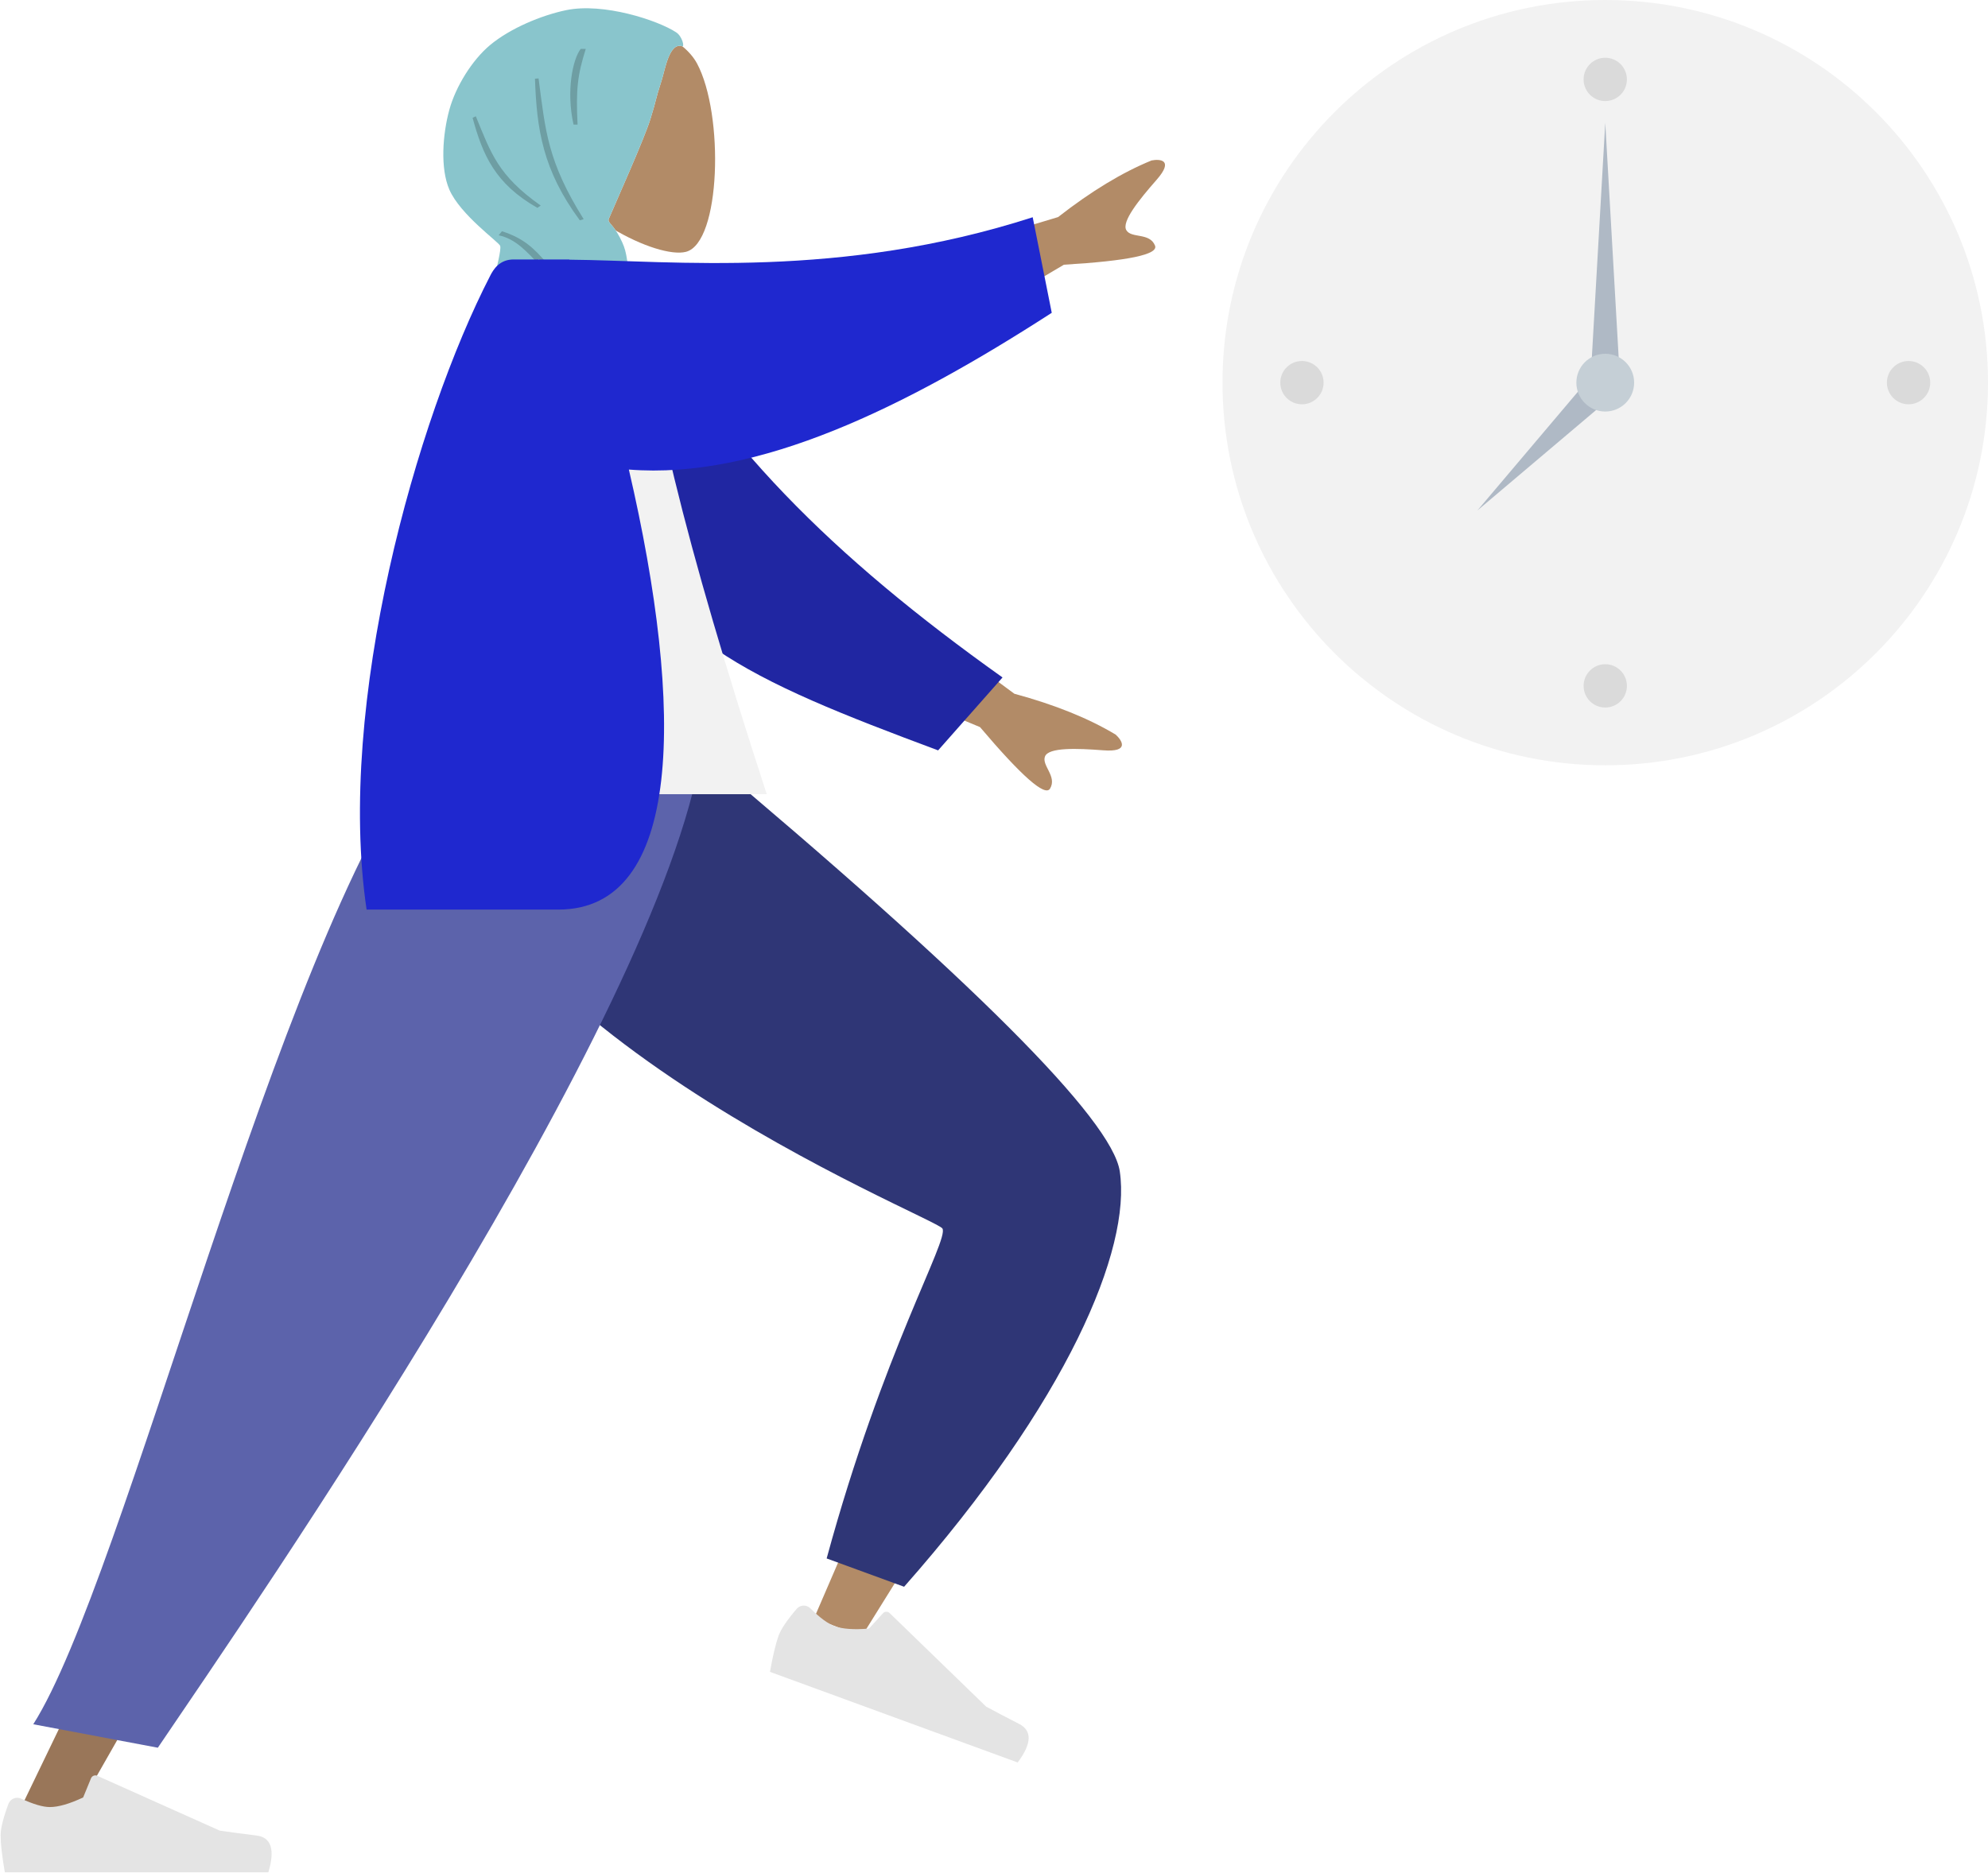 <svg width="348" height="328" viewBox="0 0 348 328" fill="none" xmlns="http://www.w3.org/2000/svg">
<g filter="url(#filter0_b_9_179)">
<path fill-rule="evenodd" clip-rule="evenodd" d="M97.587 31.961C93.818 27.519 91.268 22.075 91.694 15.975C92.922 -1.601 117.286 2.265 122.025 11.136C126.764 20.007 126.201 42.508 120.076 44.094C117.633 44.726 112.43 43.177 107.134 39.972L110.458 63.588H90.829L97.587 31.961Z" fill="#B28B67"/>
<path d="M119.426 8.105C119.863 8.252 119.426 6.363 118.38 5.673C115.174 3.554 105.628 0.418 99.101 1.779C94.728 2.691 89.275 4.979 85.783 7.895C82.634 10.525 79.769 15.16 78.654 19.232C77.484 23.508 77.042 29.458 78.654 33.189C80.575 37.632 87.378 42.42 87.558 43.056C87.763 43.782 86.96 46.617 86.371 49.604C85.783 52.592 86.05 60.198 86.371 61.438C86.883 63.421 89.631 64.395 90.83 64.539C97.454 65.332 102.257 73.59 104.255 75.703C113.151 84.673 119.36 88.573 122.882 87.405C123.808 87.098 122.419 75.953 121.492 71.177C120.566 66.4 111.476 57.876 110.894 55.066C110.551 53.412 110.494 50.531 110.458 50.4C109.601 44.465 109.748 43.982 108.498 41.564C107.247 39.146 106.278 39.004 106.578 38.299C108.047 34.857 112.77 24.325 113.841 20.882C115.118 16.777 114.515 18.125 115.831 14.035C116.414 12.223 117.156 7.339 119.426 8.105Z" fill="white"/>
<path d="M119.426 8.105C119.863 8.252 119.426 6.363 118.38 5.673C115.174 3.554 105.628 0.418 99.101 1.779C94.728 2.691 89.275 4.979 85.783 7.895C82.634 10.525 79.769 15.16 78.654 19.232C77.484 23.508 77.042 29.458 78.654 33.189C80.575 37.632 87.378 42.42 87.558 43.056C87.763 43.782 86.96 46.617 86.371 49.604C85.783 52.592 86.05 60.198 86.371 61.438C86.883 63.421 89.631 64.395 90.83 64.539C97.454 65.332 102.257 73.59 104.255 75.703C113.151 84.673 119.36 88.573 122.882 87.405C123.808 87.098 122.419 75.953 121.492 71.177C120.566 66.4 111.476 57.876 110.894 55.066C110.551 53.412 110.494 50.531 110.458 50.4C109.601 44.465 109.748 43.982 108.498 41.564C107.247 39.146 106.278 39.004 106.578 38.299C108.047 34.857 112.77 24.325 113.841 20.882C115.118 16.777 114.515 18.125 115.831 14.035C116.414 12.223 117.156 7.339 119.426 8.105Z" fill="#89C5CC"/>
<path fill-rule="evenodd" clip-rule="evenodd" d="M102.538 8.562C101.103 13.134 100.795 15.574 101.103 21.82H100.399C99.085 15.925 100.255 10.377 101.653 8.562H102.538ZM83.291 20.36C85.964 26.874 87.183 30.721 94.649 35.992L94.073 36.398C86.661 32.18 84.503 27.148 82.728 20.631L83.291 20.36ZM94.275 13.73C95.49 22.977 95.844 28.258 102.17 38.373L101.497 38.58C94.987 29.773 93.955 22.585 93.647 13.781L94.275 13.73ZM87.288 41.197L87.864 40.494C95.721 42.965 94.846 48.068 104.742 53.235L103.915 53.738C95.25 50.147 93.224 42.445 87.288 41.197Z" fill="black" fill-opacity="0.2"/>
<path fill-rule="evenodd" clip-rule="evenodd" d="M75.06 131.551C76.535 151.763 171.536 211.268 172.09 212.937C172.337 213.679 162.48 237.135 142.52 283.306L150.825 286.547C181.44 237.649 195.961 210.595 194.388 205.384C192.137 197.925 167.567 173.385 120.678 131.766L75.06 131.551Z" fill="#B28B67"/>
<path fill-rule="evenodd" clip-rule="evenodd" d="M144.706 272.879L158.264 277.835C186.854 245.442 198.06 218.714 196.017 205.096C194.655 196.018 170.17 171.519 122.561 131.601L74.088 131.601C75.742 178.407 163.796 213.115 164.974 215.11C166.152 217.105 154.561 236.64 144.706 272.879Z" fill="#2F3676"/>
<path fill-rule="evenodd" clip-rule="evenodd" d="M139.454 281.707C137.76 283.693 136.707 285.258 136.294 286.4C135.791 287.79 135.288 289.902 134.785 292.736C136.393 293.325 150.847 298.614 178.147 308.604C180.625 305.283 180.704 303.03 178.384 301.844C176.064 300.657 174.145 299.651 172.626 298.823L155.731 282.443C155.406 282.128 154.888 282.136 154.575 282.462C154.569 282.467 154.564 282.473 154.559 282.478L152.123 285.154C149.495 285.382 147.479 285.24 146.074 284.725C144.932 284.308 143.523 283.268 141.846 281.608C141.202 280.971 140.166 280.977 139.533 281.621C139.505 281.649 139.479 281.677 139.454 281.707Z" fill="#E4E4E4"/>
<path fill-rule="evenodd" clip-rule="evenodd" d="M85.984 131.551L43.663 233.576L2.069 319.83H11.882L119.249 131.551H85.984Z" fill="#997659"/>
<path fill-rule="evenodd" clip-rule="evenodd" d="M1.482 315.848C0.567 318.301 0.109 320.136 0.109 321.354C0.109 322.835 0.355 324.996 0.846 327.837C2.557 327.837 17.933 327.837 46.975 327.837C48.173 323.858 47.481 321.709 44.899 321.392C42.316 321.075 40.171 320.788 38.462 320.533L17.023 310.934C16.61 310.75 16.126 310.936 15.943 311.35C15.939 311.357 15.936 311.364 15.933 311.372L14.555 314.729C12.164 315.849 10.222 316.409 8.727 316.409C7.512 316.409 5.835 315.916 3.695 314.931C2.874 314.553 1.903 314.915 1.527 315.74C1.51 315.775 1.495 315.812 1.482 315.848Z" fill="#E4E4E4"/>
<path fill-rule="evenodd" clip-rule="evenodd" d="M5.825 301.912L27.631 306.018C44.491 281.127 115.051 179.064 122.787 131.551H74.243C48.407 165.898 21.896 276.609 5.825 301.912Z" fill="#5C63AB"/>
<path fill-rule="evenodd" clip-rule="evenodd" d="M154.222 47.353L185.221 38.008C191.004 33.488 196.459 30.183 201.585 28.093C203.076 27.811 205.545 27.974 202.46 31.488C199.376 35.002 196.289 38.837 197.169 40.31C198.05 41.783 201.259 40.673 202.187 43.007C202.807 44.562 197.491 45.677 186.239 46.349L162.136 60.594L154.222 47.353ZM151.483 102.237L177.571 121.475C184.646 123.392 190.558 125.777 195.305 128.631C196.426 129.657 197.781 131.735 193.131 131.376C188.48 131.017 183.572 130.849 182.931 132.442C182.289 134.035 185.103 135.94 183.806 138.089C182.941 139.522 178.856 135.929 171.549 127.311L145.716 116.553L151.483 102.237Z" fill="#B28B67"/>
<path fill-rule="evenodd" clip-rule="evenodd" d="M110.961 50.43C125.168 77.031 145.711 97.422 175.494 118.62L164.217 131.388C130.964 118.979 113.413 111.492 104.795 86.359C102.632 80.052 101.12 59.944 99.823 49.364L110.961 50.43Z" fill="#2026A2"/>
<path fill-rule="evenodd" clip-rule="evenodd" d="M71.246 139.057H134.22C119.956 95.369 112.669 65.385 112.359 49.103C112.344 48.273 110.817 46.811 110.142 47.002C105.203 48.403 99.918 47.879 94.286 45.431C79.357 69.542 74.194 99.228 71.246 139.057Z" fill="#F2F2F2"/>
<path fill-rule="evenodd" clip-rule="evenodd" d="M99.66 45.47C117.711 45.618 146.998 48.928 180.775 38.039L184.109 54.772C158.581 71.259 132.733 84.03 110.083 82.217C119.918 124.584 119.465 159.265 97.75 159.265C87.381 159.265 76.188 159.265 64.172 159.265C58.84 123.275 72.856 73.374 85.849 48.204C86.346 47.243 87.402 45.431 89.89 45.431C92.059 45.431 95.311 45.431 99.647 45.431C99.651 45.444 99.656 45.457 99.66 45.47Z" fill="#1F28CF"/>
<path d="M281 134C243.997 134 214 104.003 214 67C214 29.997 243.997 0 281 0C318.003 0 348 29.997 348 67C348 104.003 318.003 134 281 134Z" fill="#F2F2F2"/>
<path d="M281 17.698C278.905 17.698 277.208 16 277.208 13.906C277.208 11.811 278.905 10.113 281 10.113C283.094 10.113 284.792 11.811 284.792 13.906C284.792 16 283.094 17.698 281 17.698Z" fill="black" fill-opacity="0.1"/>
<path d="M334.094 70.793C332 70.793 330.302 69.094 330.302 67C330.302 64.906 332 63.208 334.094 63.208C336.189 63.208 337.887 64.906 337.887 67C337.887 69.094 336.189 70.793 334.094 70.793Z" fill="black" fill-opacity="0.1"/>
<path d="M227.906 70.793C225.811 70.793 224.113 69.094 224.113 67C224.113 64.906 225.811 63.208 227.906 63.208C230 63.208 231.698 64.906 231.698 67C231.698 69.094 230 70.793 227.906 70.793Z" fill="black" fill-opacity="0.1"/>
<path d="M281 123.887C278.905 123.887 277.208 122.189 277.208 120.094C277.208 118 278.905 116.302 281 116.302C283.094 116.302 284.792 118 284.792 120.094C284.792 122.189 283.094 123.887 281 123.887Z" fill="black" fill-opacity="0.1"/>
<path fill-rule="evenodd" clip-rule="evenodd" d="M281 21.491L278.472 65.736H283.528L281 21.491Z" fill="#AFB9C5"/>
<path fill-rule="evenodd" clip-rule="evenodd" d="M258.626 89.374L281.868 69.708L278.292 66.132L258.626 89.374Z" fill="#AFB9C5"/>
<path d="M281 72.057C278.207 72.057 275.943 69.793 275.943 67C275.943 64.207 278.207 61.943 281 61.943C283.793 61.943 286.057 64.207 286.057 67C286.057 69.793 283.793 72.057 281 72.057Z" fill="#C5CFD6"/>
</g>
<defs>
<filter id="filter0_b_9_179" x="-3.891" y="-4" width="355.891" height="335.837" filterUnits="userSpaceOnUse" color-interpolation-filters="sRGB">
<feFlood flood-opacity="0" result="BackgroundImageFix"/>
<feGaussianBlur in="BackgroundImage" stdDeviation="2"/>
<feComposite in2="SourceAlpha" operator="in" result="effect1_backgroundBlur_9_179"/>
<feBlend mode="normal" in="SourceGraphic" in2="effect1_backgroundBlur_9_179" result="shape"/>
</filter>
</defs>
</svg>

